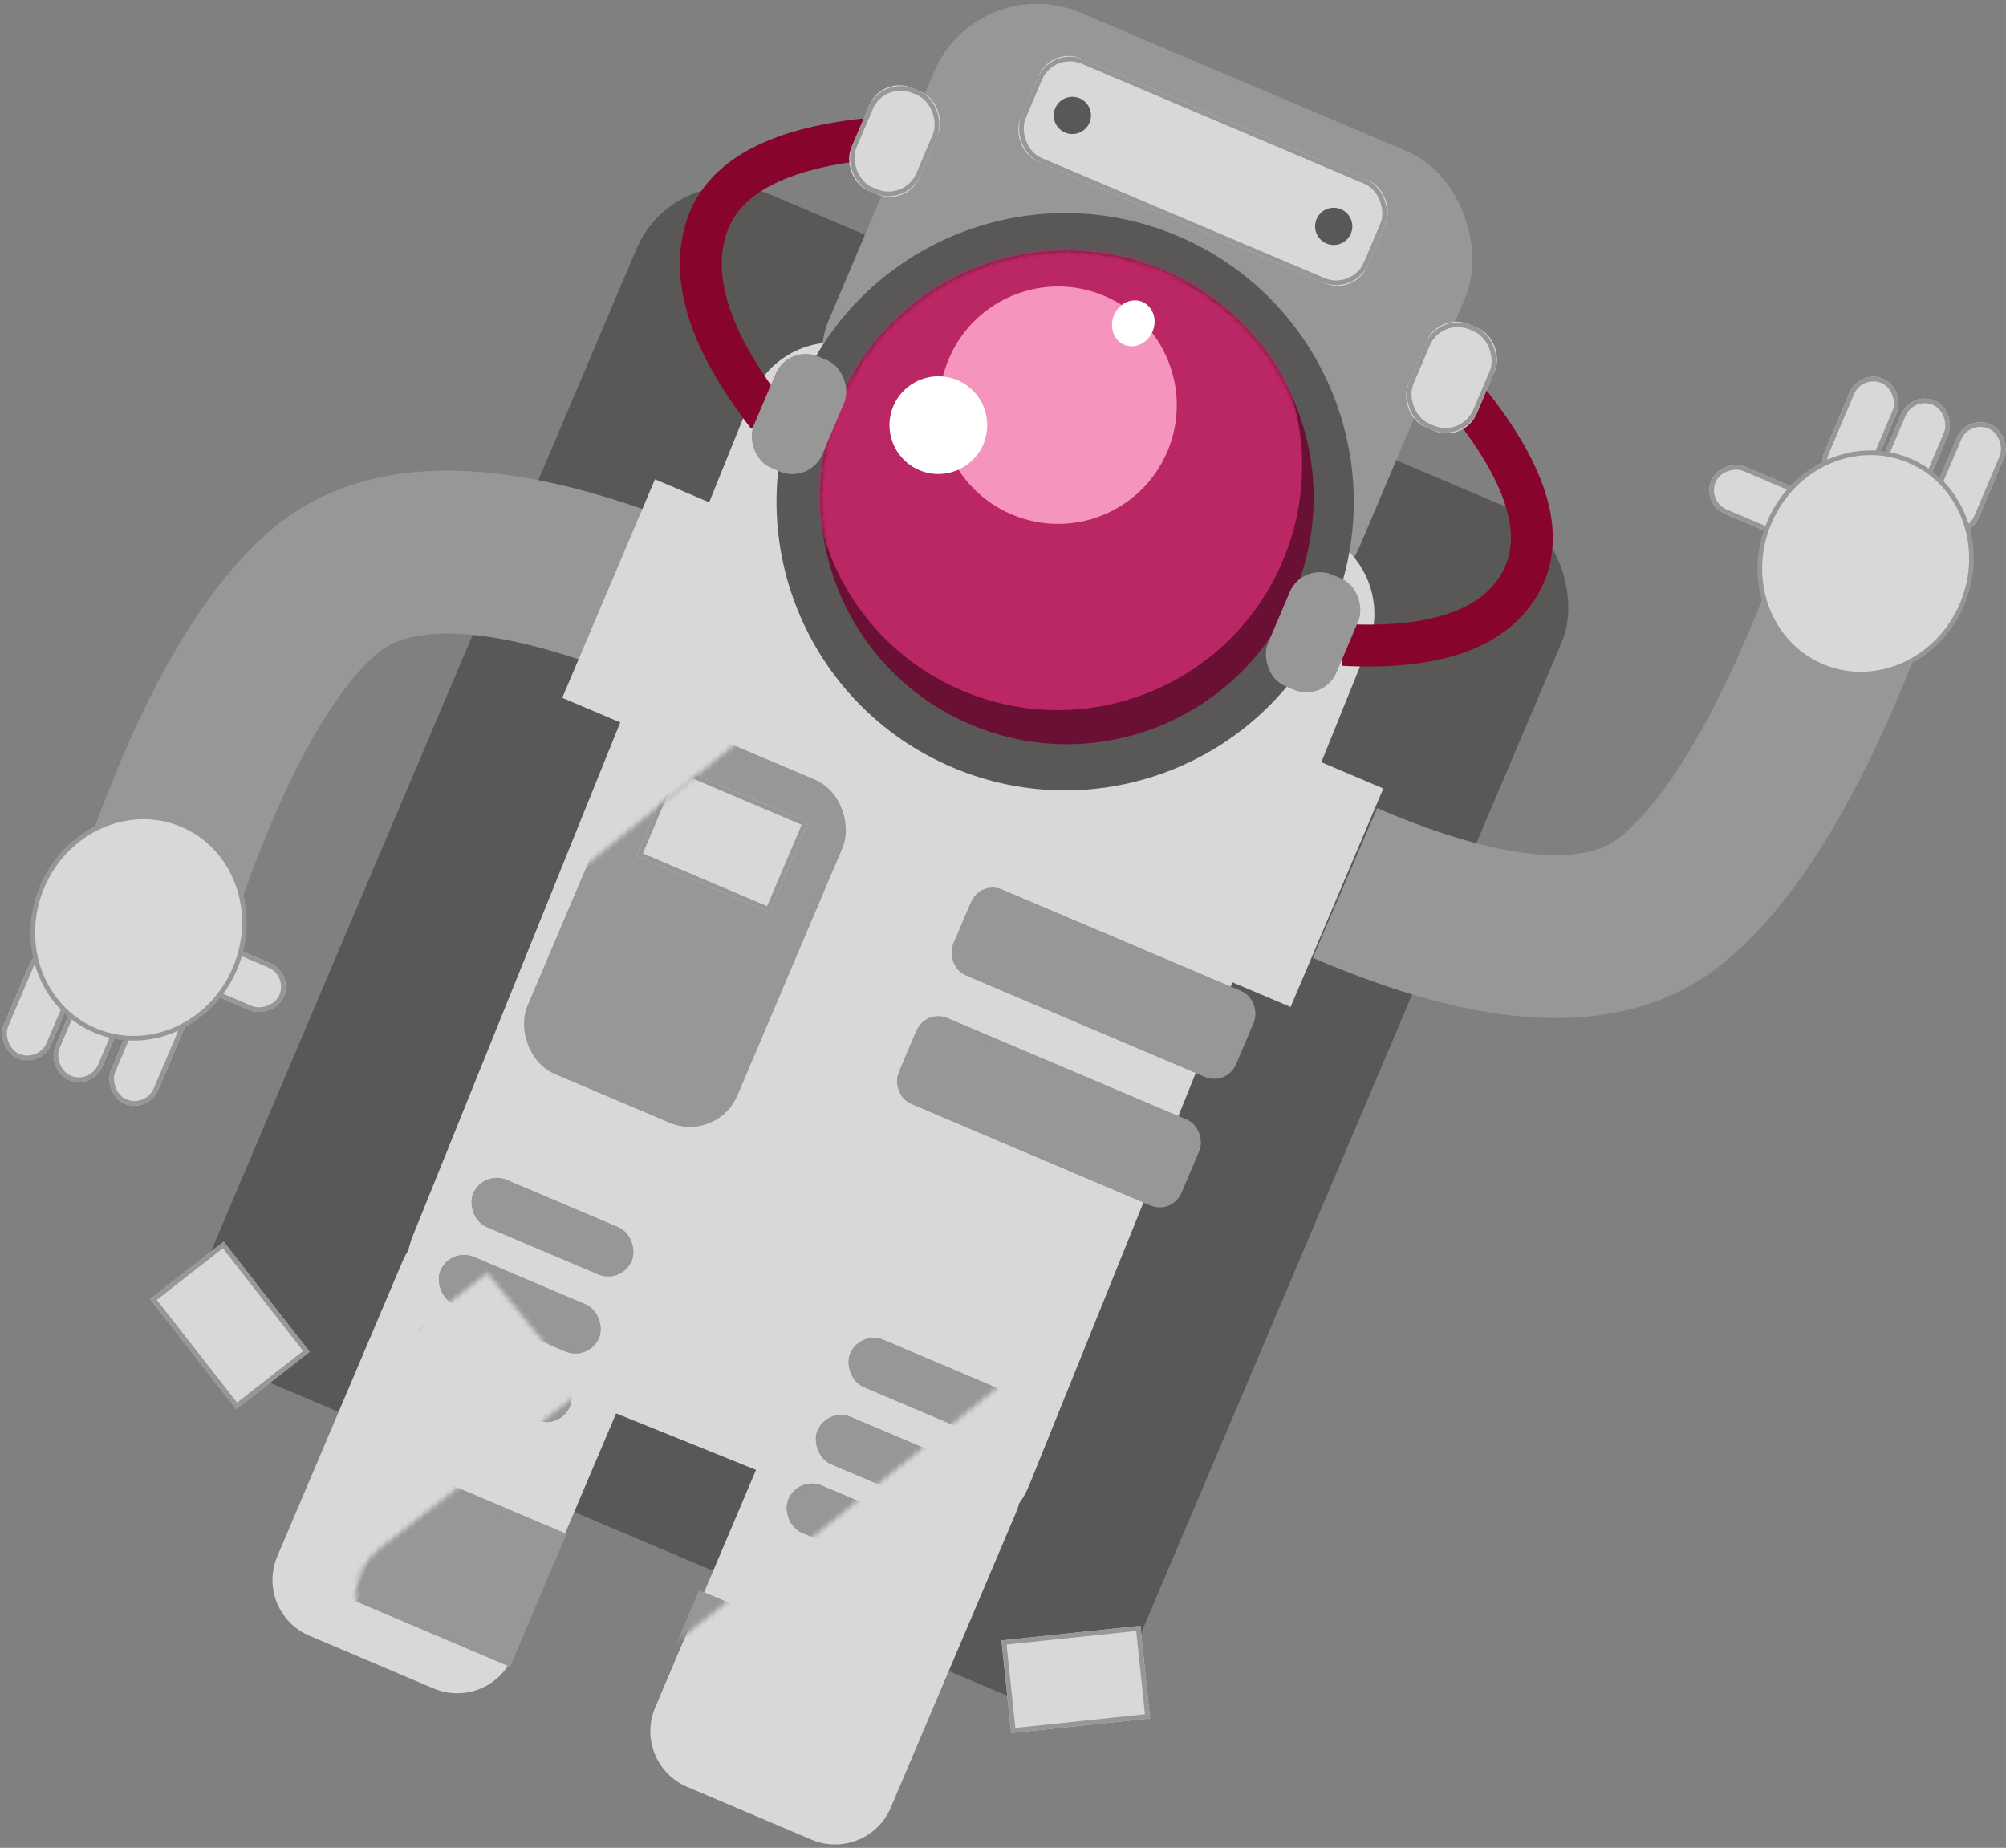 <?xml version="1.0" encoding="UTF-8"?>
<svg width="431px" height="397px" viewBox="0 0 431 397" version="1.1" xmlns="http://www.w3.org/2000/svg" xmlns:xlink="http://www.w3.org/1999/xlink">
    <rect x="0" y="0" width="431" height="397" fill="#808080" stroke="none"/>
    <!-- Generator: Sketch 44.1 (41455) - http://www.bohemiancoding.com/sketch -->
    <title>Astronaut</title>
    <desc>Created with Sketch.</desc>
    <defs>
        <rect id="path-1" x="44" y="0" width="124" height="106" rx="24"></rect>
        <rect id="path-3" x="65" y="9" width="81" height="24" rx="7"></rect>
        <rect id="path-4" x="26" y="132" width="18" height="47" rx="9"></rect>
        <path d="M85.127,314.241 L56.498,299.019 L28.998,348.629 C25.517,354.909 17.605,357.177 11.326,353.697 L-14.038,339.637 C-20.318,336.156 -22.587,328.244 -19.106,321.965 L14.346,261.616 C14.757,260.874 15.23,260.188 15.755,259.562 C16.092,258.531 16.522,257.515 17.048,256.524 L108.222,85.053 L108.222,85.053 C113.148,75.787 124.652,72.27 133.918,77.197 L133.918,77.197 L226.506,126.427 C235.771,131.353 239.289,142.858 234.362,152.123 L143.189,323.595 C142.461,324.964 141.589,326.208 140.602,327.318 C140.379,327.912 140.109,328.497 139.792,329.069 L106.341,389.418 C102.86,395.698 94.948,397.966 88.668,394.486 L63.304,380.426 C57.025,376.945 54.756,369.033 58.237,362.754 L85.127,314.241 Z" id="path-5"></path>
        <rect id="path-7" x="38" y="344" width="56" height="31"></rect>
        <rect id="path-8" x="42" y="174" width="49" height="80" rx="11"></rect>
        <rect id="path-9" x="125" y="344" width="56" height="31"></rect>
        <rect id="path-10" x="135" y="313" width="37" height="11" rx="5.5"></rect>
        <rect id="path-11" x="135" y="297" width="37" height="11" rx="5.5"></rect>
        <rect id="path-12" x="135" y="279" width="37" height="11" rx="5.5"></rect>
        <rect id="path-13" x="121" y="210" width="66" height="20" rx="5"></rect>
        <rect id="path-14" x="121" y="180" width="66" height="20" rx="5"></rect>
        <rect id="path-15" x="47" y="313" width="37" height="11" rx="5.5"></rect>
        <rect id="path-16" x="47" y="297" width="37" height="11" rx="5.5"></rect>
        <rect id="path-17" x="47" y="279" width="37" height="11" rx="5.5"></rect>
        <rect id="path-18" x="51" y="183" width="31" height="21"></rect>
        <circle id="path-19" cx="106" cy="98" r="62"></circle>
        <circle id="path-21" cx="106" cy="97" r="53"></circle>
        <path d="M39.97,41 C20.478,50.97 11.155,61.804 12,73.5 C12.845,85.196 22.168,96.03 39.97,106" id="path-23"></path>
        <path d="M202.959,42 C182.134,52.304 172.144,63.304 172.989,75 C173.834,86.696 183.824,96.03 202.959,103" id="path-25"></path>
        <rect id="path-27" x="34" y="29" width="16" height="24" rx="7"></rect>
        <rect id="path-29" x="38" y="90" width="16" height="26" rx="7"></rect>
        <rect id="path-31" x="158" y="90" width="16" height="26" rx="7"></rect>
        <rect id="path-33" x="164" y="29" width="16" height="24" rx="7"></rect>
        <rect id="path-35" x="4" y="271" width="11" height="25" rx="5.5"></rect>
        <rect id="path-36" x="16" y="271" width="11" height="25" rx="5.5"></rect>
        <rect id="path-37" x="29" y="271" width="11" height="25" rx="5.5"></rect>
        <rect id="path-38" x="39" y="249" width="11" height="25" rx="5.5"></rect>
        <rect id="path-39" x="303" y="27" width="11" height="25" rx="5.5"></rect>
        <rect id="path-40" x="58.967" y="321.018" width="30" height="20"></rect>
        <rect id="path-41" x="255.967" y="320.018" width="30" height="20"></rect>
        <rect id="path-42" x="316" y="5" width="11" height="25" rx="5.5"></rect>
        <rect id="path-43" x="328" y="5" width="11" height="25" rx="5.5"></rect>
        <rect id="path-44" x="341" y="5" width="11" height="25" rx="5.5"></rect>
    </defs>
    <g id="Page-1" stroke="none" stroke-width="1" fill="none" fill-rule="evenodd">
        <g id="Astronaut" transform="translate(206.52, 180.879) rotate(23) translate(-206.52, -180.879) translate(28.52, 6.879)">
            <g id="Astro-Body" transform="translate(64, 0)">
                <rect id="Rectangle-16" fill="#5A5757" x="0" y="62" width="216" height="277" rx="22"></rect>
                <mask id="mask-2" fill="white">
                    <use xlink:href="#path-1"></use>
                </mask>
                <use id="Rectangle-11" fill="#979797" xlink:href="#path-1"></use>
                <g id="Rectangle-12" mask="url(#mask-2)">
                    <use fill="#D8D8D8" fill-rule="evenodd" xlink:href="#path-3"></use>
                    <rect stroke="#979797" stroke-width="1" x="65.5" y="9.5" width="80" height="23" rx="7"></rect>
                </g>
                <circle id="Oval-8" fill="#5A5757" mask="url(#mask-2)" cx="75" cy="21" r="4"></circle>
                <circle id="Oval-8-Copy" fill="#5A5757" mask="url(#mask-2)" cx="136" cy="21" r="4"></circle>
                <rect id="Rectangle-13" fill="#5A5757" mask="url(#mask-2)" x="99" y="17" width="26" height="8"></rect>
                <rect id="Rectangle-13-Copy" fill="#5A5757" mask="url(#mask-2)" x="91" y="19" width="26" height="3"></rect>
                <g id="Rectangle-17" mask="url(#mask-2)">
                    <use fill="#D8D8D8" fill-rule="evenodd" xlink:href="#path-4"></use>
                    <rect stroke="#979797" stroke-width="1" x="26.5" y="132.5" width="17" height="46" rx="8.5"></rect>
                </g>
                <mask id="mask-6" fill="white">
                    <use xlink:href="#path-5"></use>
                </mask>
                <use id="Combined-Shape" fill="#D8D8D8" transform="translate(107.926, 235.543) rotate(-29) translate(-107.926, -235.543) " xlink:href="#path-5"></use>
                <g id="Rectangle-5" mask="url(#mask-6)">
                    <use fill="#979797" fill-rule="evenodd" xlink:href="#path-7"></use>
                    <rect stroke="#979797" stroke-width="1" x="38.5" y="344.5" width="55" height="30"></rect>
                </g>
                <g id="Rectangle-5-Copy-2" mask="url(#mask-6)">
                    <use fill="#979797" fill-rule="evenodd" xlink:href="#path-8"></use>
                    <rect stroke="#979797" stroke-width="1" x="42.5" y="174.5" width="48" height="79" rx="11"></rect>
                </g>
                <g id="Rectangle-5-Copy" mask="url(#mask-6)">
                    <use fill="#979797" fill-rule="evenodd" xlink:href="#path-9"></use>
                    <rect stroke="#979797" stroke-width="1" x="125.5" y="344.5" width="55" height="30"></rect>
                </g>
                <rect id="Rectangle-3" fill="#F05897" mask="url(#mask-6)" x="125" y="333" width="56" height="11"></rect>
                <rect id="Rectangle-3-Copy" fill="#F05897" mask="url(#mask-6)" x="38" y="333" width="56" height="11"></rect>
                <rect id="Rectangle-3-Copy-2" fill="#F05897" mask="url(#mask-6)" x="37" y="245" width="148" height="17"></rect>
                <rect id="Rectangle-3-Copy-3" fill="#DD367B" mask="url(#mask-6)" x="74" y="245" width="56" height="17"></rect>
                <g id="Rectangle-4" mask="url(#mask-6)">
                    <use fill="#979797" fill-rule="evenodd" xlink:href="#path-10"></use>
                    <rect stroke="#979797" stroke-width="1" x="135.5" y="313.5" width="36" height="10" rx="5"></rect>
                </g>
                <g id="Rectangle-4-Copy" mask="url(#mask-6)">
                    <use fill="#979797" fill-rule="evenodd" xlink:href="#path-11"></use>
                    <rect stroke="#979797" stroke-width="1" x="135.5" y="297.5" width="36" height="10" rx="5"></rect>
                </g>
                <g id="Rectangle-4-Copy-2" mask="url(#mask-6)">
                    <use fill="#979797" fill-rule="evenodd" xlink:href="#path-12"></use>
                    <rect stroke="#979797" stroke-width="1" x="135.5" y="279.5" width="36" height="10" rx="5"></rect>
                </g>
                <g id="Rectangle-4-Copy-6" mask="url(#mask-6)">
                    <use fill="#979797" fill-rule="evenodd" xlink:href="#path-13"></use>
                    <rect stroke="#979797" stroke-width="1" x="121.5" y="210.5" width="65" height="19" rx="5"></rect>
                </g>
                <g id="Rectangle-4-Copy-7" mask="url(#mask-6)">
                    <use fill="#979797" fill-rule="evenodd" xlink:href="#path-14"></use>
                    <rect stroke="#979797" stroke-width="1" x="121.5" y="180.5" width="65" height="19" rx="5"></rect>
                </g>
                <g id="Rectangle-4-Copy-5" mask="url(#mask-6)">
                    <use fill="#979797" fill-rule="evenodd" xlink:href="#path-15"></use>
                    <rect stroke="#979797" stroke-width="1" x="47.5" y="313.5" width="36" height="10" rx="5"></rect>
                </g>
                <g id="Rectangle-4-Copy-4" mask="url(#mask-6)">
                    <use fill="#979797" fill-rule="evenodd" xlink:href="#path-16"></use>
                    <rect stroke="#979797" stroke-width="1" x="47.5" y="297.5" width="36" height="10" rx="5"></rect>
                </g>
                <g id="Rectangle-4-Copy-3" mask="url(#mask-6)">
                    <use fill="#979797" fill-rule="evenodd" xlink:href="#path-17"></use>
                    <rect stroke="#979797" stroke-width="1" x="47.5" y="279.5" width="36" height="10" rx="5"></rect>
                </g>
                <rect id="Rectangle-6" fill="#BC2664" mask="url(#mask-6)" x="97" y="239" width="33" height="29"></rect>
                <rect id="Rectangle-3-Copy-4" fill="#DD367B" mask="url(#mask-6)" x="102" y="245" width="23" height="17"></rect>
                <rect id="Rectangle-7" fill="#F594BD" mask="url(#mask-6)" x="114" y="245" width="30" height="17"></rect>
                <rect id="Rectangle-3-Copy-5" fill="#DD367B" mask="url(#mask-6)" x="118" y="249" width="21" height="10"></rect>
                <rect id="Rectangle-6-Copy" fill="#BC2664" mask="url(#mask-6)" x="124" y="249" width="6" height="10"></rect>
                <g id="Rectangle-8" mask="url(#mask-6)">
                    <use fill="#D8D8D8" fill-rule="evenodd" xlink:href="#path-18"></use>
                    <rect stroke="#979797" stroke-width="1" x="51.5" y="183.5" width="30" height="20"></rect>
                </g>
                <rect id="Rectangle-9" fill="#F05897" mask="url(#mask-6)" x="56" y="187" width="20" height="14"></rect>
                <rect id="Rectangle-10" fill="#5A5757" mask="url(#mask-6)" x="98" y="180" width="12" height="50" rx="6"></rect>
                <mask id="mask-20" fill="white">
                    <use xlink:href="#path-19"></use>
                </mask>
                <use id="Oval" fill="#5A5757" xlink:href="#path-19"></use>
                <mask id="mask-22" fill="white">
                    <use xlink:href="#path-21"></use>
                </mask>
                <use id="Oval-2" fill="#6B1035" xlink:href="#path-21"></use>
                <circle id="Oval-3" fill="#BB2764" style="mix-blend-mode: soft-light;" mask="url(#mask-22)" cx="101.5" cy="91.5" r="52.5"></circle>
                <circle id="Oval-4" fill="#F594BC" style="mix-blend-mode: soft-light;" mask="url(#mask-22)" cx="96.5" cy="79.5" r="25.5"></circle>
                <circle id="Oval-5" fill="#FFFFFF" mask="url(#mask-22)" cx="74.5" cy="93.5" r="10.5"></circle>
                <ellipse id="Oval-6" fill="#FFFFFF" mask="url(#mask-22)" cx="104.5" cy="57" rx="4.5" ry="5"></ellipse>
                <mask id="mask-24" fill="white">
                    <use xlink:href="#path-23"></use>
                </mask>
                <use id="Path-2" stroke="#87052C" stroke-width="9" xlink:href="#path-23"></use>
                <mask id="mask-26" fill="white">
                    <use xlink:href="#path-25"></use>
                </mask>
                <use id="Path-2-Copy" stroke="#87052C" stroke-width="9" transform="translate(187.949, 72.5) scale(-1, 1) translate(-187.949, -72.5) " xlink:href="#path-25"></use>
                <mask id="mask-28" fill="white">
                    <use xlink:href="#path-27"></use>
                </mask>
                <g id="Rectangle-15">
                    <use fill="#D8D8D8" fill-rule="evenodd" xlink:href="#path-27"></use>
                    <rect stroke="#979797" stroke-width="1" x="34.5" y="29.5" width="15" height="23" rx="7"></rect>
                </g>
                <circle id="Oval-7" fill="#FFFFFF" mask="url(#mask-28)" cx="115.5" cy="53.5" r="2.5"></circle>
                <mask id="mask-30" fill="white">
                    <use xlink:href="#path-29"></use>
                </mask>
                <use id="Rectangle-14" fill="#979797" xlink:href="#path-29"></use>
                <mask id="mask-32" fill="white">
                    <use xlink:href="#path-31"></use>
                </mask>
                <use id="Rectangle-14-Copy" fill="#979797" xlink:href="#path-31"></use>
                <mask id="mask-34" fill="white">
                    <use xlink:href="#path-33"></use>
                </mask>
                <g id="Rectangle-15-Copy">
                    <use fill="#D8D8D8" fill-rule="evenodd" xlink:href="#path-33"></use>
                    <rect stroke="#979797" stroke-width="1" x="164.5" y="29.5" width="15" height="23" rx="7"></rect>
                </g>
            </g>
            <path d="M96,152 C60.727,153.074 39.06,161.741 31,178 C22.94,194.259 20.607,221.259 24,259" id="Path-3" stroke="#979797" stroke-width="35"></path>
            <path d="M332.703,44.219 C297.43,45.293 275.763,53.96 267.703,70.219 C259.643,86.478 257.31,113.478 260.703,151.219" id="Path-3-Copy" stroke="#979797" stroke-width="35" transform="translate(295.949, 97.719) rotate(182) translate(-295.949, -97.719) "></path>
            <rect id="Rectangle-18" fill="#D8D8D8" x="87" y="128" width="16" height="51"></rect>
            <rect id="Rectangle-18-Copy" fill="#D8D8D8" x="241" y="128" width="16" height="51"></rect>
            <g id="Rectangle-19">
                <use fill="#D8D8D8" fill-rule="evenodd" xlink:href="#path-35"></use>
                <rect stroke="#979797" stroke-width="1" x="4.5" y="271.5" width="10" height="24" rx="5"></rect>
            </g>
            <g id="Rectangle-19-Copy">
                <use fill="#D8D8D8" fill-rule="evenodd" xlink:href="#path-36"></use>
                <rect stroke="#979797" stroke-width="1" x="16.5" y="271.5" width="10" height="24" rx="5"></rect>
            </g>
            <g id="Rectangle-19-Copy-2">
                <use fill="#D8D8D8" fill-rule="evenodd" xlink:href="#path-37"></use>
                <rect stroke="#979797" stroke-width="1" x="29.5" y="271.5" width="10" height="24" rx="5"></rect>
            </g>
            <g id="Rectangle-19-Copy-6" transform="translate(44.5, 261.5) rotate(-90) translate(-44.5, -261.5) ">
                <use fill="#D8D8D8" fill-rule="evenodd" xlink:href="#path-38"></use>
                <rect stroke="#979797" stroke-width="1" x="39.5" y="249.5" width="10" height="24" rx="5"></rect>
            </g>
            <g id="Rectangle-19-Copy-7" transform="translate(308.5, 39.5) rotate(-90) translate(-308.5, -39.5) ">
                <use fill="#D8D8D8" fill-rule="evenodd" xlink:href="#path-39"></use>
                <rect stroke="#979797" stroke-width="1" x="303.5" y="27.5" width="10" height="24" rx="5"></rect>
            </g>
            <g id="Rectangle-20" transform="translate(73.967, 331.018) rotate(29) translate(-73.967, -331.018) ">
                <use fill="#D8D8D8" fill-rule="evenodd" xlink:href="#path-40"></use>
                <rect stroke="#979797" stroke-width="1" x="59.467" y="321.518" width="29" height="19"></rect>
            </g>
            <g id="Rectangle-20-Copy" transform="translate(270.967, 330.018) scale(-1, 1) rotate(29) translate(-270.967, -330.018) ">
                <use fill="#D8D8D8" fill-rule="evenodd" xlink:href="#path-41"></use>
                <rect stroke="#979797" stroke-width="1" x="256.467" y="320.518" width="29" height="19"></rect>
            </g>
            <g id="Rectangle-19-Copy-5">
                <use fill="#D8D8D8" fill-rule="evenodd" xlink:href="#path-42"></use>
                <rect stroke="#979797" stroke-width="1" x="316.5" y="5.5" width="10" height="24" rx="5"></rect>
            </g>
            <g id="Rectangle-19-Copy-4">
                <use fill="#D8D8D8" fill-rule="evenodd" xlink:href="#path-43"></use>
                <rect stroke="#979797" stroke-width="1" x="328.5" y="5.5" width="10" height="24" rx="5"></rect>
            </g>
            <g id="Rectangle-19-Copy-3">
                <use fill="#D8D8D8" fill-rule="evenodd" xlink:href="#path-44"></use>
                <rect stroke="#979797" stroke-width="1" x="341.5" y="5.5" width="10" height="24" rx="5"></rect>
            </g>
            <ellipse id="Oval-9" stroke="#979797" fill="#D8D8D8" cx="333.5" cy="43" rx="22.5" ry="24"></ellipse>
            <ellipse id="Oval-9-Copy" stroke="#979797" fill="#D8D8D8" cx="22.5" cy="260" rx="22.5" ry="24"></ellipse>
        </g>
    </g>
</svg>